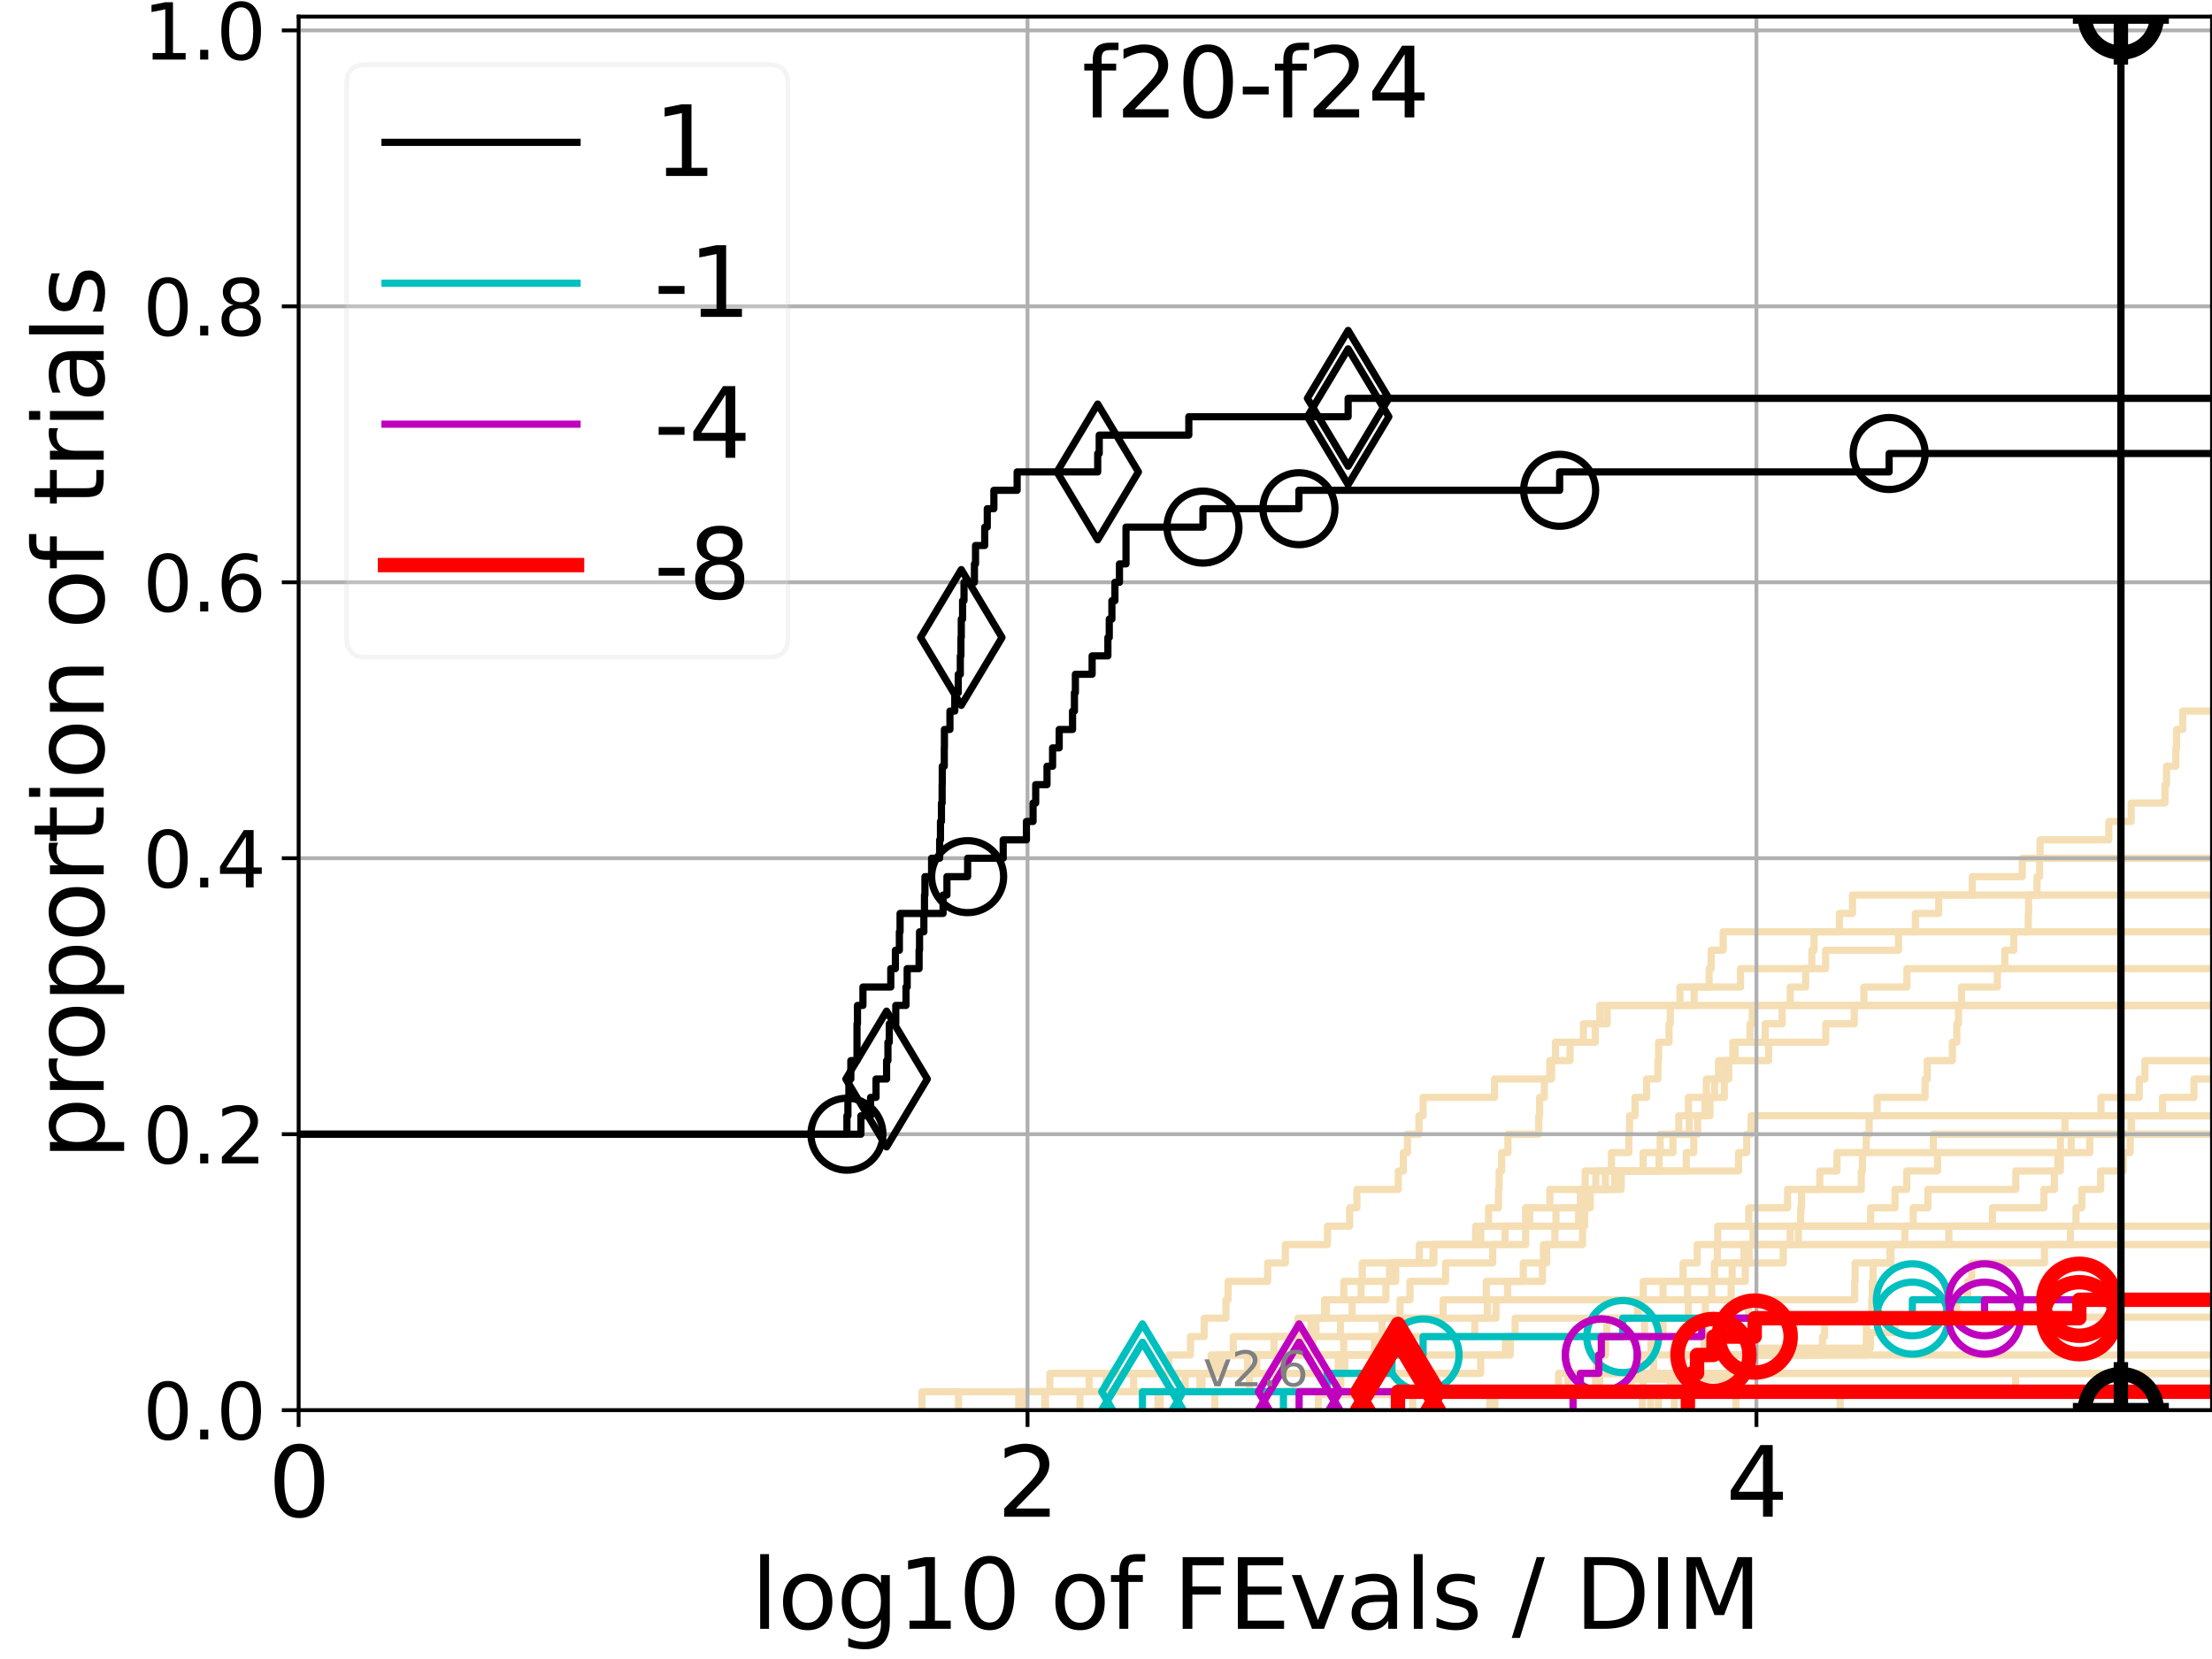 <?xml version="1.0" encoding="utf-8" standalone="no"?>
<!DOCTYPE svg PUBLIC "-//W3C//DTD SVG 1.1//EN"
  "http://www.w3.org/Graphics/SVG/1.1/DTD/svg11.dtd">
<svg xmlns:xlink="http://www.w3.org/1999/xlink" width="460.8pt" height="345.6pt" viewBox="0 0 460.8 345.6" xmlns="http://www.w3.org/2000/svg" version="1.1">
 <defs>
  <style type="text/css">*{stroke-linejoin: round; stroke-linecap: butt}</style>
 </defs>
 <g id="figure_1">
  <g id="patch_1">
   <path d="M 0 345.6 
L 460.8 345.6 
L 460.8 0 
L 0 0 
z
" style="fill: #ffffff"/>
  </g>
  <g id="axes_1">
   <g id="patch_2">
    <path d="M 62.208 293.76 
L 460.8 293.76 
L 460.8 3.456 
L 62.208 3.456 
z
" style="fill: #ffffff"/>
   </g>
   <g id="line2d_1"/>
   <g id="line2d_2"/>
   <g id="line2d_3">
    <path d="M 213.184 293.76 
L 213.184 289.928 
L 246.894 289.928 
L 246.894 286.095 
L 261.792 286.095 
L 261.792 282.263 
L 286.348 282.263 
L 286.348 278.43 
L 291.335 278.43 
L 291.335 274.598 
L 291.665 274.598 
L 291.665 270.766 
L 293.731 270.766 
L 293.731 266.933 
L 301.14 266.933 
L 301.14 263.101 
L 310.959 263.101 
L 310.959 259.268 
L 317.819 259.268 
L 317.819 255.436 
L 318.666 255.436 
L 318.666 251.604 
L 322.853 251.604 
L 322.853 247.771 
L 334.439 247.771 
L 334.439 243.939 
L 362.177 243.939 
L 362.177 240.106 
L 363.864 240.106 
L 363.864 236.274 
L 364.782 236.274 
L 364.782 232.442 
L 364.782 232.442 
L 364.782 232.442 
L 460.8 232.442 
" clip-path="url(#p0421f9d5c4)" style="fill: none; stroke: #f5deb3; stroke-width: 1.5; stroke-linecap: square"/>
   </g>
   <g id="line2d_4">
    <path d="M 241.687 293.76 
L 241.687 289.928 
L 249.973 289.928 
L 249.973 286.095 
L 254.404 286.095 
L 254.404 282.263 
L 271.22 282.263 
L 271.22 278.43 
L 274.144 278.43 
L 274.144 274.598 
L 311.652 274.598 
L 311.652 270.766 
L 314.066 270.766 
L 314.066 266.933 
L 317.325 266.933 
L 317.325 263.101 
L 322.198 263.101 
L 322.198 259.268 
L 323.918 259.268 
L 323.918 255.436 
L 328.858 255.436 
L 328.858 251.604 
L 331.179 251.604 
L 331.179 247.771 
L 332.435 247.771 
L 332.435 243.939 
L 335.693 243.939 
L 335.693 240.106 
L 339.32 240.106 
L 339.32 236.274 
L 339.465 236.274 
L 339.465 232.442 
L 340.599 232.442 
L 340.599 228.609 
L 343.017 228.609 
L 343.017 224.777 
L 345.369 224.777 
L 345.369 220.944 
L 345.515 220.944 
L 345.515 217.112 
L 347.697 217.112 
L 347.697 213.28 
L 347.955 213.28 
L 347.955 209.447 
L 352.918 209.447 
L 352.918 205.615 
L 356.043 205.615 
L 356.043 201.782 
L 356.46 201.782 
L 356.46 197.95 
L 358.961 197.95 
L 358.961 194.118 
L 358.961 194.118 
L 358.961 194.118 
L 460.8 194.118 
" clip-path="url(#p0421f9d5c4)" style="fill: none; stroke: #f5deb3; stroke-width: 1.5; stroke-linecap: square"/>
   </g>
   <g id="line2d_5"/>
   <g id="line2d_6"/>
   <g id="line2d_7">
    <path d="M 217.789 293.76 
L 217.789 289.928 
L 279.303 289.928 
L 279.303 286.095 
L 280.156 286.095 
L 280.156 282.263 
L 313.626 282.263 
L 313.626 278.43 
L 315.624 278.43 
L 315.624 274.598 
L 341.12 274.598 
L 341.12 270.766 
L 346.445 270.766 
L 346.445 266.933 
L 350.608 266.933 
L 350.608 263.101 
L 353.563 263.101 
L 353.563 259.268 
L 372.919 259.268 
L 372.919 255.436 
L 389.692 255.436 
L 389.692 251.604 
L 394.765 251.604 
L 394.765 247.771 
L 397.219 247.771 
L 397.219 243.939 
L 403.634 243.939 
L 403.634 240.106 
L 435.34 240.106 
L 435.34 236.274 
L 443.92 236.274 
L 443.92 232.442 
L 461.8 232.442 
" clip-path="url(#p0421f9d5c4)" style="fill: none; stroke: #f5deb3; stroke-width: 1.5; stroke-linecap: square"/>
   </g>
   <g id="line2d_8"/>
   <g id="line2d_9">
    <path d="M 217.642 293.76 
L 217.642 289.928 
L 218.704 289.928 
L 218.704 286.095 
L 259.906 286.095 
L 259.906 282.263 
L 286.798 282.263 
L 286.798 278.43 
L 307.227 278.43 
L 307.227 274.598 
L 309.853 274.598 
L 309.853 270.766 
L 342.325 270.766 
L 342.325 266.933 
L 357.16 266.933 
L 357.16 263.101 
L 371.474 263.101 
L 371.474 259.268 
L 374.623 259.268 
L 374.623 255.436 
L 375.111 255.436 
L 375.111 251.604 
L 375.305 251.604 
L 375.305 247.771 
L 387.738 247.771 
L 387.738 243.939 
L 387.982 243.939 
L 387.982 240.106 
L 388.773 240.106 
L 388.773 236.274 
L 389.373 236.274 
L 389.373 232.442 
L 391.036 232.442 
L 391.036 228.609 
L 401.029 228.609 
L 401.029 224.777 
L 401.481 224.777 
L 401.481 220.944 
L 406.713 220.944 
L 406.713 217.112 
L 407.646 217.112 
L 407.646 213.28 
L 407.989 213.28 
L 407.989 209.447 
L 408.614 209.447 
L 408.614 205.615 
L 416.08 205.615 
L 416.08 201.782 
L 417.649 201.782 
L 417.649 197.95 
L 419.504 197.95 
L 419.504 194.118 
L 422.527 194.118 
L 422.527 190.285 
L 422.607 190.285 
L 422.607 186.453 
L 424.349 186.453 
L 424.349 182.621 
L 424.891 182.621 
L 424.891 178.788 
L 424.991 178.788 
L 424.991 174.956 
L 439.298 174.956 
L 439.298 171.123 
L 443.969 171.123 
L 443.969 167.291 
L 450.999 167.291 
L 450.999 163.459 
L 451.332 163.459 
L 451.332 159.626 
L 453.268 159.626 
L 453.268 155.794 
L 453.415 155.794 
L 453.415 151.961 
L 454.691 151.961 
L 454.691 148.129 
L 461.8 148.129 
" clip-path="url(#p0421f9d5c4)" style="fill: none; stroke: #f5deb3; stroke-width: 1.5; stroke-linecap: square"/>
   </g>
   <g id="line2d_10">
    <path d="M 383.338 293.76 
L 383.338 289.928 
L 419.888 289.928 
L 419.888 286.095 
L 419.888 286.095 
L 419.888 286.095 
L 460.8 286.095 
" clip-path="url(#p0421f9d5c4)" style="fill: none; stroke: #f5deb3; stroke-width: 1.5; stroke-linecap: square"/>
   </g>
   <g id="line2d_11">
    <path d="M 241.213 293.76 
L 241.213 289.928 
L 260.261 289.928 
L 260.261 286.095 
L 278.782 286.095 
L 278.782 282.263 
L 279.926 282.263 
L 279.926 278.43 
L 287.938 278.43 
L 287.938 274.598 
L 300.625 274.598 
L 300.625 270.766 
L 309.62 270.766 
L 309.62 266.933 
L 321.315 266.933 
L 321.315 263.101 
L 321.527 263.101 
L 321.527 259.268 
L 329.667 259.268 
L 329.667 255.436 
L 330.129 255.436 
L 330.129 251.604 
L 330.635 251.604 
L 330.635 247.771 
L 336.361 247.771 
L 336.361 243.939 
L 345.62 243.939 
L 345.62 240.106 
L 348.511 240.106 
L 348.511 236.274 
L 349.727 236.274 
L 349.727 232.442 
L 351.724 232.442 
L 351.724 228.609 
L 359.21 228.609 
L 359.21 224.777 
L 360.131 224.777 
L 360.131 220.944 
L 361.464 220.944 
L 361.464 217.112 
L 367.723 217.112 
L 367.723 213.28 
L 371.25 213.28 
L 371.25 209.447 
L 372.938 209.447 
L 372.938 205.615 
L 376.153 205.615 
L 376.153 201.782 
L 380.311 201.782 
L 380.311 197.95 
L 395.496 197.95 
L 395.496 194.118 
L 399.017 194.118 
L 399.017 190.285 
L 403.862 190.285 
L 403.862 186.453 
L 410.862 186.453 
L 410.862 182.621 
L 421.28 182.621 
L 421.28 178.788 
L 421.28 178.788 
L 421.28 178.788 
L 460.8 178.788 
" clip-path="url(#p0421f9d5c4)" style="fill: none; stroke: #f5deb3; stroke-width: 1.5; stroke-linecap: square"/>
   </g>
   <g id="line2d_12">
    <path d="M 253.078 293.76 
L 253.078 289.928 
L 326.622 289.928 
L 326.622 286.095 
L 326.622 286.095 
L 326.622 286.095 
L 460.8 286.095 
" clip-path="url(#p0421f9d5c4)" style="fill: none; stroke: #f5deb3; stroke-width: 1.5; stroke-linecap: square"/>
   </g>
   <g id="line2d_13"/>
   <g id="line2d_14">
    <path d="M 199.671 293.76 
L 199.671 289.928 
L 226.879 289.928 
L 226.879 286.095 
L 252.291 286.095 
L 252.291 282.263 
L 265.397 282.263 
L 265.397 278.43 
L 273.112 278.43 
L 273.112 274.598 
L 275.94 274.598 
L 275.94 270.766 
L 279.937 270.766 
L 279.937 266.933 
L 290.755 266.933 
L 290.755 263.101 
L 298.524 263.101 
L 298.524 259.268 
L 308.475 259.268 
L 308.475 255.436 
L 317.811 255.436 
L 317.811 251.604 
L 331.286 251.604 
L 331.286 247.771 
L 337.722 247.771 
L 337.722 243.939 
L 351.275 243.939 
L 351.275 240.106 
L 352.848 240.106 
L 352.848 236.274 
L 353.647 236.274 
L 353.647 232.442 
L 356.215 232.442 
L 356.215 228.609 
L 357.16 228.609 
L 357.16 224.777 
L 357.998 224.777 
L 357.998 220.944 
L 360.988 220.944 
L 360.988 217.112 
L 364.555 217.112 
L 364.555 213.28 
L 365.049 213.28 
L 365.049 209.447 
L 365.049 209.447 
L 365.049 209.447 
L 460.8 209.447 
" clip-path="url(#p0421f9d5c4)" style="fill: none; stroke: #f5deb3; stroke-width: 1.5; stroke-linecap: square"/>
   </g>
   <g id="line2d_15"/>
   <g id="line2d_16">
    <path d="M 294.302 293.76 
L 294.302 289.928 
L 324.682 289.928 
L 324.682 286.095 
L 332.604 286.095 
L 332.604 282.263 
L 334.474 282.263 
L 334.474 278.43 
L 342.595 278.43 
L 342.595 274.598 
L 364.263 274.598 
L 364.263 270.766 
L 386.364 270.766 
L 386.364 266.933 
L 386.453 266.933 
L 386.453 263.101 
L 393.697 263.101 
L 393.697 259.268 
L 405.978 259.268 
L 405.978 255.436 
L 415.061 255.436 
L 415.061 251.604 
L 425.784 251.604 
L 425.784 247.771 
L 427.965 247.771 
L 427.965 243.939 
L 428.687 243.939 
L 428.687 240.106 
L 429.235 240.106 
L 429.235 236.274 
L 430.164 236.274 
L 430.164 232.442 
L 437.676 232.442 
L 437.676 228.609 
L 445.651 228.609 
L 445.651 224.777 
L 446.827 224.777 
L 446.827 220.944 
L 461.8 220.944 
" clip-path="url(#p0421f9d5c4)" style="fill: none; stroke: #f5deb3; stroke-width: 1.5; stroke-linecap: square"/>
   </g>
   <g id="line2d_17"/>
   <g id="line2d_18">
    <path d="M 192.076 293.76 
L 192.076 289.928 
L 236.149 289.928 
L 236.149 286.095 
L 243.471 286.095 
L 243.471 282.263 
L 247.996 282.263 
L 247.996 278.43 
L 250.854 278.43 
L 250.854 274.598 
L 255.388 274.598 
L 255.388 270.766 
L 255.836 270.766 
L 255.836 266.933 
L 264.075 266.933 
L 264.075 263.101 
L 267.76 263.101 
L 267.76 259.268 
L 276.528 259.268 
L 276.528 255.436 
L 281.162 255.436 
L 281.162 251.604 
L 282.66 251.604 
L 282.66 247.771 
L 291.292 247.771 
L 291.292 243.939 
L 292.338 243.939 
L 292.338 240.106 
L 293.194 240.106 
L 293.194 236.274 
L 295.591 236.274 
L 295.591 232.442 
L 296.457 232.442 
L 296.457 228.609 
L 311.333 228.609 
L 311.333 224.777 
L 323.229 224.777 
L 323.229 220.944 
L 324.026 220.944 
L 324.026 217.112 
L 332.323 217.112 
L 332.323 213.28 
L 333.283 213.28 
L 333.283 209.447 
L 333.283 209.447 
L 333.283 209.447 
L 460.8 209.447 
" clip-path="url(#p0421f9d5c4)" style="fill: none; stroke: #f5deb3; stroke-width: 1.5; stroke-linecap: square"/>
   </g>
   <g id="line2d_19">
    <path d="M 343.852 293.76 
L 343.852 289.928 
L 347.972 289.928 
L 347.972 286.095 
L 350.769 286.095 
L 350.769 282.263 
L 354.956 282.263 
L 354.956 278.43 
L 355.027 278.43 
L 355.027 274.598 
L 355.266 274.598 
L 355.266 270.766 
L 356.598 270.766 
L 356.598 266.933 
L 357.175 266.933 
L 357.175 263.101 
L 357.766 263.101 
L 357.766 259.268 
L 357.84 259.268 
L 357.84 255.436 
L 364.308 255.436 
L 364.308 251.604 
L 372.382 251.604 
L 372.382 247.771 
L 379.105 247.771 
L 379.105 243.939 
L 382.681 243.939 
L 382.681 240.106 
L 402.746 240.106 
L 402.746 236.274 
L 461.8 236.274 
" clip-path="url(#p0421f9d5c4)" style="fill: none; stroke: #f5deb3; stroke-width: 1.5; stroke-linecap: square"/>
   </g>
   <g id="line2d_20">
    <path d="M 224.982 293.76 
L 224.982 289.928 
L 230.464 289.928 
L 230.464 286.095 
L 267.265 286.095 
L 267.265 282.263 
L 273.5 282.263 
L 273.5 278.43 
L 279.255 278.43 
L 279.255 274.598 
L 281.681 274.598 
L 281.681 270.766 
L 283.534 270.766 
L 283.534 266.933 
L 283.779 266.933 
L 283.779 263.101 
L 295.68 263.101 
L 295.68 259.268 
L 307.391 259.268 
L 307.391 255.436 
L 310.08 255.436 
L 310.08 251.604 
L 312.155 251.604 
L 312.155 247.771 
L 312.301 247.771 
L 312.301 243.939 
L 312.827 243.939 
L 312.827 240.106 
L 314.127 240.106 
L 314.127 236.274 
L 320.552 236.274 
L 320.552 232.442 
L 320.738 232.442 
L 320.738 228.609 
L 321.709 228.609 
L 321.709 224.777 
L 322.85 224.777 
L 322.85 220.944 
L 327.078 220.944 
L 327.078 217.112 
L 329.848 217.112 
L 329.848 213.28 
L 334.801 213.28 
L 334.801 209.447 
L 349.963 209.447 
L 349.963 205.615 
L 362.583 205.615 
L 362.583 201.782 
L 377.443 201.782 
L 377.443 197.95 
L 377.894 197.95 
L 377.894 194.118 
L 383.19 194.118 
L 383.19 190.285 
L 385.911 190.285 
L 385.911 186.453 
L 385.911 186.453 
L 385.911 186.453 
L 460.8 186.453 
" clip-path="url(#p0421f9d5c4)" style="fill: none; stroke: #f5deb3; stroke-width: 1.5; stroke-linecap: square"/>
   </g>
   <g id="line2d_21">
    <path d="M 361.61 293.76 
L 361.61 289.928 
L 361.61 289.928 
L 361.61 289.928 
L 460.8 289.928 
" clip-path="url(#p0421f9d5c4)" style="fill: none; stroke: #f5deb3; stroke-width: 1.5; stroke-linecap: square"/>
   </g>
   <g id="line2d_22">
    <path d="M 310.353 293.76 
L 310.353 289.928 
L 333.258 289.928 
L 333.258 286.095 
L 341.83 286.095 
L 341.83 282.263 
L 343.918 282.263 
L 343.918 278.43 
L 346.46 278.43 
L 346.46 274.598 
L 351.704 274.598 
L 351.704 270.766 
L 360.629 270.766 
L 360.629 266.933 
L 360.834 266.933 
L 360.834 263.101 
L 363.3 263.101 
L 363.3 259.268 
L 363.3 259.268 
L 363.3 259.268 
L 460.8 259.268 
" clip-path="url(#p0421f9d5c4)" style="fill: none; stroke: #f5deb3; stroke-width: 1.5; stroke-linecap: square"/>
   </g>
   <g id="line2d_23">
    <path d="M 291.222 293.76 
L 291.222 289.928 
L 291.222 289.928 
L 291.222 289.928 
L 460.8 289.928 
" clip-path="url(#p0421f9d5c4)" style="fill: none; stroke: #f5deb3; stroke-width: 1.5; stroke-linecap: square"/>
   </g>
   <g id="line2d_24">
    <path d="M 345.48 293.76 
L 345.48 289.928 
L 351.381 289.928 
L 351.381 286.095 
L 353.897 286.095 
L 353.897 282.263 
L 388.777 282.263 
L 388.777 278.43 
L 388.81 278.43 
L 388.81 274.598 
L 389.907 274.598 
L 389.907 270.766 
L 390.03 270.766 
L 390.03 266.933 
L 390.21 266.933 
L 390.21 263.101 
L 393.932 263.101 
L 393.932 259.268 
L 396.813 259.268 
L 396.813 255.436 
L 398.567 255.436 
L 398.567 251.604 
L 401.619 251.604 
L 401.619 247.771 
L 419.936 247.771 
L 419.936 243.939 
L 429.22 243.939 
L 429.22 240.106 
L 431.468 240.106 
L 431.468 236.274 
L 461.8 236.274 
" clip-path="url(#p0421f9d5c4)" style="fill: none; stroke: #f5deb3; stroke-width: 1.5; stroke-linecap: square"/>
   </g>
   <g id="line2d_25">
    <path d="M 348.797 293.76 
L 348.797 289.928 
L 349.183 289.928 
L 349.183 286.095 
L 350.169 286.095 
L 350.169 282.263 
L 350.169 282.263 
L 350.169 282.263 
L 460.8 282.263 
" clip-path="url(#p0421f9d5c4)" style="fill: none; stroke: #f5deb3; stroke-width: 1.5; stroke-linecap: square"/>
   </g>
   <g id="line2d_26">
    <path d="M 274.635 293.76 
L 274.635 290.53 
L 339.808 290.53 
L 339.808 287.301 
L 363.228 287.301 
L 363.228 284.071 
L 365.217 284.071 
L 365.217 280.842 
L 389.635 280.842 
L 389.635 277.612 
L 394.761 277.612 
L 394.761 274.383 
L 394.761 274.383 
L 394.761 274.383 
L 460.8 274.383 
" clip-path="url(#p0421f9d5c4)" style="fill: none; stroke: #f5deb3; stroke-width: 1.5; stroke-linecap: square"/>
   </g>
   <g id="line2d_27">
    <path d="M 212.222 293.76 
L 212.222 289.928 
L 250.397 289.928 
L 250.397 286.095 
L 253.254 286.095 
L 253.254 282.263 
L 256.919 282.263 
L 256.919 278.43 
L 270.397 278.43 
L 270.397 274.598 
L 276.297 274.598 
L 276.297 270.766 
L 288.709 270.766 
L 288.709 266.933 
L 289.465 266.933 
L 289.465 263.101 
L 298.716 263.101 
L 298.716 259.268 
L 313.53 259.268 
L 313.53 255.436 
L 324.138 255.436 
L 324.138 251.604 
L 329.221 251.604 
L 329.221 247.771 
L 330.223 247.771 
L 330.223 243.939 
L 342.287 243.939 
L 342.287 240.106 
L 345.834 240.106 
L 345.834 236.274 
L 351.891 236.274 
L 351.891 232.442 
L 355.196 232.442 
L 355.196 228.609 
L 355.464 228.609 
L 355.464 224.777 
L 359.461 224.777 
L 359.461 220.944 
L 368.439 220.944 
L 368.439 217.112 
L 380.336 217.112 
L 380.336 213.28 
L 386.28 213.28 
L 386.28 209.447 
L 388.278 209.447 
L 388.278 205.615 
L 397.24 205.615 
L 397.24 201.782 
L 397.24 201.782 
L 397.24 201.782 
L 460.8 201.782 
" clip-path="url(#p0421f9d5c4)" style="fill: none; stroke: #f5deb3; stroke-width: 1.5; stroke-linecap: square"/>
   </g>
   <g id="line2d_28">
    <path d="M 342.147 293.76 
L 342.147 289.928 
L 342.313 289.928 
L 342.313 286.095 
L 344.469 286.095 
L 344.469 282.263 
L 379.656 282.263 
L 379.656 278.43 
L 380.104 278.43 
L 380.104 274.598 
L 407.588 274.598 
L 407.588 270.766 
L 409.907 270.766 
L 409.907 266.933 
L 410.738 266.933 
L 410.738 263.101 
L 425.905 263.101 
L 425.905 259.268 
L 431.313 259.268 
L 431.313 255.436 
L 432.471 255.436 
L 432.471 251.604 
L 433.673 251.604 
L 433.673 247.771 
L 437.593 247.771 
L 437.593 243.939 
L 442.282 243.939 
L 442.282 240.106 
L 443.763 240.106 
L 443.763 236.274 
L 444.035 236.274 
L 444.035 232.442 
L 450.496 232.442 
L 450.496 228.609 
L 457.041 228.609 
L 457.041 224.777 
L 461.8 224.777 
" clip-path="url(#p0421f9d5c4)" style="fill: none; stroke: #f5deb3; stroke-width: 1.5; stroke-linecap: square"/>
   </g>
   <g id="line2d_29">
    <path d="M 311.406 293.76 
L 311.406 289.928 
L 332.374 289.928 
L 332.374 286.095 
L 332.374 286.095 
L 332.374 286.095 
L 460.8 286.095 
" clip-path="url(#p0421f9d5c4)" style="fill: none; stroke: #f5deb3; stroke-width: 1.5; stroke-linecap: square"/>
   </g>
   <g id="line2d_30">
    <path d="M 263.609 293.76 
L 263.609 289.928 
L 285.995 289.928 
L 285.995 286.095 
L 308.451 286.095 
L 308.451 282.263 
L 314.635 282.263 
L 314.635 278.43 
L 334.736 278.43 
L 334.736 274.598 
L 341.379 274.598 
L 341.379 270.766 
L 351.543 270.766 
L 351.543 266.933 
L 363.572 266.933 
L 363.572 263.101 
L 364.401 263.101 
L 364.401 259.268 
L 365.197 259.268 
L 365.197 255.436 
L 365.197 255.436 
L 365.197 255.436 
L 460.8 255.436 
" clip-path="url(#p0421f9d5c4)" style="fill: none; stroke: #f5deb3; stroke-width: 1.5; stroke-linecap: square"/>
   </g>
   <g id="matplotlib.axis_1">
    <g id="xtick_1">
     <g id="line2d_31">
      <path d="M 62.208 293.76 
L 62.208 3.456 
" clip-path="url(#p0421f9d5c4)" style="fill: none; stroke: #b0b0b0; stroke-width: 0.8; stroke-linecap: square"/>
     </g>
     <g id="line2d_32">
      <defs>
       <path id="m2fe4ff015a" d="M 0 0 
L 0 3.5 
" style="stroke: #000000; stroke-width: 0.8"/>
      </defs>
      <g>
       <use xlink:href="#m2fe4ff015a" x="62.208" y="293.76" style="stroke: #000000; stroke-width: 0.8"/>
      </g>
     </g>
     <g id="text_1">
      <!-- 0 -->
      <g transform="translate(55.846 315.957)scale(0.2 -0.2)">
       <defs>
        <path id="DejaVuSans-30" d="M 2034 4250 
Q 1547 4250 1301 3770 
Q 1056 3291 1056 2328 
Q 1056 1369 1301 889 
Q 1547 409 2034 409 
Q 2525 409 2770 889 
Q 3016 1369 3016 2328 
Q 3016 3291 2770 3770 
Q 2525 4250 2034 4250 
z
M 2034 4750 
Q 2819 4750 3233 4129 
Q 3647 3509 3647 2328 
Q 3647 1150 3233 529 
Q 2819 -91 2034 -91 
Q 1250 -91 836 529 
Q 422 1150 422 2328 
Q 422 3509 836 4129 
Q 1250 4750 2034 4750 
z
" transform="scale(0.016)"/>
       </defs>
       <use xlink:href="#DejaVuSans-30"/>
      </g>
     </g>
    </g>
    <g id="xtick_2">
     <g id="line2d_33">
      <path d="M 214.053 293.76 
L 214.053 3.456 
" clip-path="url(#p0421f9d5c4)" style="fill: none; stroke: #b0b0b0; stroke-width: 0.8; stroke-linecap: square"/>
     </g>
     <g id="line2d_34">
      <g>
       <use xlink:href="#m2fe4ff015a" x="214.053" y="293.76" style="stroke: #000000; stroke-width: 0.8"/>
      </g>
     </g>
     <g id="text_2">
      <!-- 2 -->
      <g transform="translate(207.69 315.957)scale(0.2 -0.2)">
       <defs>
        <path id="DejaVuSans-32" d="M 1228 531 
L 3431 531 
L 3431 0 
L 469 0 
L 469 531 
Q 828 903 1448 1529 
Q 2069 2156 2228 2338 
Q 2531 2678 2651 2914 
Q 2772 3150 2772 3378 
Q 2772 3750 2511 3984 
Q 2250 4219 1831 4219 
Q 1534 4219 1204 4116 
Q 875 4013 500 3803 
L 500 4441 
Q 881 4594 1212 4672 
Q 1544 4750 1819 4750 
Q 2544 4750 2975 4387 
Q 3406 4025 3406 3419 
Q 3406 3131 3298 2873 
Q 3191 2616 2906 2266 
Q 2828 2175 2409 1742 
Q 1991 1309 1228 531 
z
" transform="scale(0.016)"/>
       </defs>
       <use xlink:href="#DejaVuSans-32"/>
      </g>
     </g>
    </g>
    <g id="xtick_3">
     <g id="line2d_35">
      <path d="M 365.897 293.76 
L 365.897 3.456 
" clip-path="url(#p0421f9d5c4)" style="fill: none; stroke: #b0b0b0; stroke-width: 0.8; stroke-linecap: square"/>
     </g>
     <g id="line2d_36">
      <g>
       <use xlink:href="#m2fe4ff015a" x="365.897" y="293.76" style="stroke: #000000; stroke-width: 0.8"/>
      </g>
     </g>
     <g id="text_3">
      <!-- 4 -->
      <g transform="translate(359.535 315.957)scale(0.2 -0.2)">
       <defs>
        <path id="DejaVuSans-34" d="M 2419 4116 
L 825 1625 
L 2419 1625 
L 2419 4116 
z
M 2253 4666 
L 3047 4666 
L 3047 1625 
L 3713 1625 
L 3713 1100 
L 3047 1100 
L 3047 0 
L 2419 0 
L 2419 1100 
L 313 1100 
L 313 1709 
L 2253 4666 
z
" transform="scale(0.016)"/>
       </defs>
       <use xlink:href="#DejaVuSans-34"/>
      </g>
     </g>
    </g>
    <g id="text_4">
     <!-- log10 of FEvals / DIM -->
     <g transform="translate(156.431 339.313)scale(0.2 -0.2)">
      <defs>
       <path id="DejaVuSans-6c" d="M 603 4863 
L 1178 4863 
L 1178 0 
L 603 0 
L 603 4863 
z
" transform="scale(0.016)"/>
       <path id="DejaVuSans-6f" d="M 1959 3097 
Q 1497 3097 1228 2736 
Q 959 2375 959 1747 
Q 959 1119 1226 758 
Q 1494 397 1959 397 
Q 2419 397 2687 759 
Q 2956 1122 2956 1747 
Q 2956 2369 2687 2733 
Q 2419 3097 1959 3097 
z
M 1959 3584 
Q 2709 3584 3137 3096 
Q 3566 2609 3566 1747 
Q 3566 888 3137 398 
Q 2709 -91 1959 -91 
Q 1206 -91 779 398 
Q 353 888 353 1747 
Q 353 2609 779 3096 
Q 1206 3584 1959 3584 
z
" transform="scale(0.016)"/>
       <path id="DejaVuSans-67" d="M 2906 1791 
Q 2906 2416 2648 2759 
Q 2391 3103 1925 3103 
Q 1463 3103 1205 2759 
Q 947 2416 947 1791 
Q 947 1169 1205 825 
Q 1463 481 1925 481 
Q 2391 481 2648 825 
Q 2906 1169 2906 1791 
z
M 3481 434 
Q 3481 -459 3084 -895 
Q 2688 -1331 1869 -1331 
Q 1566 -1331 1297 -1286 
Q 1028 -1241 775 -1147 
L 775 -588 
Q 1028 -725 1275 -790 
Q 1522 -856 1778 -856 
Q 2344 -856 2625 -561 
Q 2906 -266 2906 331 
L 2906 616 
Q 2728 306 2450 153 
Q 2172 0 1784 0 
Q 1141 0 747 490 
Q 353 981 353 1791 
Q 353 2603 747 3093 
Q 1141 3584 1784 3584 
Q 2172 3584 2450 3431 
Q 2728 3278 2906 2969 
L 2906 3500 
L 3481 3500 
L 3481 434 
z
" transform="scale(0.016)"/>
       <path id="DejaVuSans-31" d="M 794 531 
L 1825 531 
L 1825 4091 
L 703 3866 
L 703 4441 
L 1819 4666 
L 2450 4666 
L 2450 531 
L 3481 531 
L 3481 0 
L 794 0 
L 794 531 
z
" transform="scale(0.016)"/>
       <path id="DejaVuSans-20" transform="scale(0.016)"/>
       <path id="DejaVuSans-66" d="M 2375 4863 
L 2375 4384 
L 1825 4384 
Q 1516 4384 1395 4259 
Q 1275 4134 1275 3809 
L 1275 3500 
L 2222 3500 
L 2222 3053 
L 1275 3053 
L 1275 0 
L 697 0 
L 697 3053 
L 147 3053 
L 147 3500 
L 697 3500 
L 697 3744 
Q 697 4328 969 4595 
Q 1241 4863 1831 4863 
L 2375 4863 
z
" transform="scale(0.016)"/>
       <path id="DejaVuSans-46" d="M 628 4666 
L 3309 4666 
L 3309 4134 
L 1259 4134 
L 1259 2759 
L 3109 2759 
L 3109 2228 
L 1259 2228 
L 1259 0 
L 628 0 
L 628 4666 
z
" transform="scale(0.016)"/>
       <path id="DejaVuSans-45" d="M 628 4666 
L 3578 4666 
L 3578 4134 
L 1259 4134 
L 1259 2753 
L 3481 2753 
L 3481 2222 
L 1259 2222 
L 1259 531 
L 3634 531 
L 3634 0 
L 628 0 
L 628 4666 
z
" transform="scale(0.016)"/>
       <path id="DejaVuSans-76" d="M 191 3500 
L 800 3500 
L 1894 563 
L 2988 3500 
L 3597 3500 
L 2284 0 
L 1503 0 
L 191 3500 
z
" transform="scale(0.016)"/>
       <path id="DejaVuSans-61" d="M 2194 1759 
Q 1497 1759 1228 1600 
Q 959 1441 959 1056 
Q 959 750 1161 570 
Q 1363 391 1709 391 
Q 2188 391 2477 730 
Q 2766 1069 2766 1631 
L 2766 1759 
L 2194 1759 
z
M 3341 1997 
L 3341 0 
L 2766 0 
L 2766 531 
Q 2569 213 2275 61 
Q 1981 -91 1556 -91 
Q 1019 -91 701 211 
Q 384 513 384 1019 
Q 384 1609 779 1909 
Q 1175 2209 1959 2209 
L 2766 2209 
L 2766 2266 
Q 2766 2663 2505 2880 
Q 2244 3097 1772 3097 
Q 1472 3097 1187 3025 
Q 903 2953 641 2809 
L 641 3341 
Q 956 3463 1253 3523 
Q 1550 3584 1831 3584 
Q 2591 3584 2966 3190 
Q 3341 2797 3341 1997 
z
" transform="scale(0.016)"/>
       <path id="DejaVuSans-73" d="M 2834 3397 
L 2834 2853 
Q 2591 2978 2328 3040 
Q 2066 3103 1784 3103 
Q 1356 3103 1142 2972 
Q 928 2841 928 2578 
Q 928 2378 1081 2264 
Q 1234 2150 1697 2047 
L 1894 2003 
Q 2506 1872 2764 1633 
Q 3022 1394 3022 966 
Q 3022 478 2636 193 
Q 2250 -91 1575 -91 
Q 1294 -91 989 -36 
Q 684 19 347 128 
L 347 722 
Q 666 556 975 473 
Q 1284 391 1588 391 
Q 1994 391 2212 530 
Q 2431 669 2431 922 
Q 2431 1156 2273 1281 
Q 2116 1406 1581 1522 
L 1381 1569 
Q 847 1681 609 1914 
Q 372 2147 372 2553 
Q 372 3047 722 3315 
Q 1072 3584 1716 3584 
Q 2034 3584 2315 3537 
Q 2597 3491 2834 3397 
z
" transform="scale(0.016)"/>
       <path id="DejaVuSans-2f" d="M 1625 4666 
L 2156 4666 
L 531 -594 
L 0 -594 
L 1625 4666 
z
" transform="scale(0.016)"/>
       <path id="DejaVuSans-44" d="M 1259 4147 
L 1259 519 
L 2022 519 
Q 2988 519 3436 956 
Q 3884 1394 3884 2338 
Q 3884 3275 3436 3711 
Q 2988 4147 2022 4147 
L 1259 4147 
z
M 628 4666 
L 1925 4666 
Q 3281 4666 3915 4102 
Q 4550 3538 4550 2338 
Q 4550 1131 3912 565 
Q 3275 0 1925 0 
L 628 0 
L 628 4666 
z
" transform="scale(0.016)"/>
       <path id="DejaVuSans-49" d="M 628 4666 
L 1259 4666 
L 1259 0 
L 628 0 
L 628 4666 
z
" transform="scale(0.016)"/>
       <path id="DejaVuSans-4d" d="M 628 4666 
L 1569 4666 
L 2759 1491 
L 3956 4666 
L 4897 4666 
L 4897 0 
L 4281 0 
L 4281 4097 
L 3078 897 
L 2444 897 
L 1241 4097 
L 1241 0 
L 628 0 
L 628 4666 
z
" transform="scale(0.016)"/>
      </defs>
      <use xlink:href="#DejaVuSans-6c"/>
      <use xlink:href="#DejaVuSans-6f" x="27.783"/>
      <use xlink:href="#DejaVuSans-67" x="88.965"/>
      <use xlink:href="#DejaVuSans-31" x="152.441"/>
      <use xlink:href="#DejaVuSans-30" x="216.064"/>
      <use xlink:href="#DejaVuSans-20" x="279.688"/>
      <use xlink:href="#DejaVuSans-6f" x="311.475"/>
      <use xlink:href="#DejaVuSans-66" x="372.656"/>
      <use xlink:href="#DejaVuSans-20" x="407.861"/>
      <use xlink:href="#DejaVuSans-46" x="439.648"/>
      <use xlink:href="#DejaVuSans-45" x="497.168"/>
      <use xlink:href="#DejaVuSans-76" x="560.352"/>
      <use xlink:href="#DejaVuSans-61" x="619.531"/>
      <use xlink:href="#DejaVuSans-6c" x="680.811"/>
      <use xlink:href="#DejaVuSans-73" x="708.594"/>
      <use xlink:href="#DejaVuSans-20" x="760.693"/>
      <use xlink:href="#DejaVuSans-2f" x="792.48"/>
      <use xlink:href="#DejaVuSans-20" x="826.172"/>
      <use xlink:href="#DejaVuSans-44" x="857.959"/>
      <use xlink:href="#DejaVuSans-49" x="934.961"/>
      <use xlink:href="#DejaVuSans-4d" x="964.453"/>
     </g>
    </g>
   </g>
   <g id="matplotlib.axis_2">
    <g id="ytick_1">
     <g id="line2d_37">
      <path d="M 62.208 293.76 
L 460.8 293.76 
" clip-path="url(#p0421f9d5c4)" style="fill: none; stroke: #b0b0b0; stroke-width: 0.8; stroke-linecap: square"/>
     </g>
     <g id="line2d_38">
      <defs>
       <path id="md82117f381" d="M 0 0 
L -3.5 0 
" style="stroke: #000000; stroke-width: 0.8"/>
      </defs>
      <g>
       <use xlink:href="#md82117f381" x="62.208" y="293.76" style="stroke: #000000; stroke-width: 0.8"/>
      </g>
     </g>
     <g id="text_5">
      <!-- 0.0 -->
      <g transform="translate(29.763 299.839)scale(0.16 -0.16)">
       <defs>
        <path id="DejaVuSans-2e" d="M 684 794 
L 1344 794 
L 1344 0 
L 684 0 
L 684 794 
z
" transform="scale(0.016)"/>
       </defs>
       <use xlink:href="#DejaVuSans-30"/>
       <use xlink:href="#DejaVuSans-2e" x="63.623"/>
       <use xlink:href="#DejaVuSans-30" x="95.41"/>
      </g>
     </g>
    </g>
    <g id="ytick_2">
     <g id="line2d_39">
      <path d="M 62.208 236.274 
L 460.8 236.274 
" clip-path="url(#p0421f9d5c4)" style="fill: none; stroke: #b0b0b0; stroke-width: 0.8; stroke-linecap: square"/>
     </g>
     <g id="line2d_40">
      <g>
       <use xlink:href="#md82117f381" x="62.208" y="236.274" style="stroke: #000000; stroke-width: 0.8"/>
      </g>
     </g>
     <g id="text_6">
      <!-- 0.2 -->
      <g transform="translate(29.763 242.353)scale(0.16 -0.16)">
       <use xlink:href="#DejaVuSans-30"/>
       <use xlink:href="#DejaVuSans-2e" x="63.623"/>
       <use xlink:href="#DejaVuSans-32" x="95.41"/>
      </g>
     </g>
    </g>
    <g id="ytick_3">
     <g id="line2d_41">
      <path d="M 62.208 178.788 
L 460.8 178.788 
" clip-path="url(#p0421f9d5c4)" style="fill: none; stroke: #b0b0b0; stroke-width: 0.8; stroke-linecap: square"/>
     </g>
     <g id="line2d_42">
      <g>
       <use xlink:href="#md82117f381" x="62.208" y="178.788" style="stroke: #000000; stroke-width: 0.8"/>
      </g>
     </g>
     <g id="text_7">
      <!-- 0.4 -->
      <g transform="translate(29.763 184.867)scale(0.16 -0.16)">
       <use xlink:href="#DejaVuSans-30"/>
       <use xlink:href="#DejaVuSans-2e" x="63.623"/>
       <use xlink:href="#DejaVuSans-34" x="95.41"/>
      </g>
     </g>
    </g>
    <g id="ytick_4">
     <g id="line2d_43">
      <path d="M 62.208 121.302 
L 460.8 121.302 
" clip-path="url(#p0421f9d5c4)" style="fill: none; stroke: #b0b0b0; stroke-width: 0.8; stroke-linecap: square"/>
     </g>
     <g id="line2d_44">
      <g>
       <use xlink:href="#md82117f381" x="62.208" y="121.302" style="stroke: #000000; stroke-width: 0.8"/>
      </g>
     </g>
     <g id="text_8">
      <!-- 0.6 -->
      <g transform="translate(29.763 127.381)scale(0.16 -0.16)">
       <defs>
        <path id="DejaVuSans-36" d="M 2113 2584 
Q 1688 2584 1439 2293 
Q 1191 2003 1191 1497 
Q 1191 994 1439 701 
Q 1688 409 2113 409 
Q 2538 409 2786 701 
Q 3034 994 3034 1497 
Q 3034 2003 2786 2293 
Q 2538 2584 2113 2584 
z
M 3366 4563 
L 3366 3988 
Q 3128 4100 2886 4159 
Q 2644 4219 2406 4219 
Q 1781 4219 1451 3797 
Q 1122 3375 1075 2522 
Q 1259 2794 1537 2939 
Q 1816 3084 2150 3084 
Q 2853 3084 3261 2657 
Q 3669 2231 3669 1497 
Q 3669 778 3244 343 
Q 2819 -91 2113 -91 
Q 1303 -91 875 529 
Q 447 1150 447 2328 
Q 447 3434 972 4092 
Q 1497 4750 2381 4750 
Q 2619 4750 2861 4703 
Q 3103 4656 3366 4563 
z
" transform="scale(0.016)"/>
       </defs>
       <use xlink:href="#DejaVuSans-30"/>
       <use xlink:href="#DejaVuSans-2e" x="63.623"/>
       <use xlink:href="#DejaVuSans-36" x="95.41"/>
      </g>
     </g>
    </g>
    <g id="ytick_5">
     <g id="line2d_45">
      <path d="M 62.208 63.816 
L 460.8 63.816 
" clip-path="url(#p0421f9d5c4)" style="fill: none; stroke: #b0b0b0; stroke-width: 0.8; stroke-linecap: square"/>
     </g>
     <g id="line2d_46">
      <g>
       <use xlink:href="#md82117f381" x="62.208" y="63.816" style="stroke: #000000; stroke-width: 0.8"/>
      </g>
     </g>
     <g id="text_9">
      <!-- 0.8 -->
      <g transform="translate(29.763 69.895)scale(0.16 -0.16)">
       <defs>
        <path id="DejaVuSans-38" d="M 2034 2216 
Q 1584 2216 1326 1975 
Q 1069 1734 1069 1313 
Q 1069 891 1326 650 
Q 1584 409 2034 409 
Q 2484 409 2743 651 
Q 3003 894 3003 1313 
Q 3003 1734 2745 1975 
Q 2488 2216 2034 2216 
z
M 1403 2484 
Q 997 2584 770 2862 
Q 544 3141 544 3541 
Q 544 4100 942 4425 
Q 1341 4750 2034 4750 
Q 2731 4750 3128 4425 
Q 3525 4100 3525 3541 
Q 3525 3141 3298 2862 
Q 3072 2584 2669 2484 
Q 3125 2378 3379 2068 
Q 3634 1759 3634 1313 
Q 3634 634 3220 271 
Q 2806 -91 2034 -91 
Q 1263 -91 848 271 
Q 434 634 434 1313 
Q 434 1759 690 2068 
Q 947 2378 1403 2484 
z
M 1172 3481 
Q 1172 3119 1398 2916 
Q 1625 2713 2034 2713 
Q 2441 2713 2670 2916 
Q 2900 3119 2900 3481 
Q 2900 3844 2670 4047 
Q 2441 4250 2034 4250 
Q 1625 4250 1398 4047 
Q 1172 3844 1172 3481 
z
" transform="scale(0.016)"/>
       </defs>
       <use xlink:href="#DejaVuSans-30"/>
       <use xlink:href="#DejaVuSans-2e" x="63.623"/>
       <use xlink:href="#DejaVuSans-38" x="95.41"/>
      </g>
     </g>
    </g>
    <g id="ytick_6">
     <g id="line2d_47">
      <path d="M 62.208 6.33 
L 460.8 6.33 
" clip-path="url(#p0421f9d5c4)" style="fill: none; stroke: #b0b0b0; stroke-width: 0.8; stroke-linecap: square"/>
     </g>
     <g id="line2d_48">
      <g>
       <use xlink:href="#md82117f381" x="62.208" y="6.33" style="stroke: #000000; stroke-width: 0.8"/>
      </g>
     </g>
     <g id="text_10">
      <!-- 1.0 -->
      <g transform="translate(29.763 12.409)scale(0.16 -0.16)">
       <use xlink:href="#DejaVuSans-31"/>
       <use xlink:href="#DejaVuSans-2e" x="63.623"/>
       <use xlink:href="#DejaVuSans-30" x="95.41"/>
      </g>
     </g>
    </g>
    <g id="text_11">
     <!-- proportion of trials -->
     <g transform="translate(21.604 241.614)rotate(-90)scale(0.2 -0.2)">
      <defs>
       <path id="DejaVuSans-70" d="M 1159 525 
L 1159 -1331 
L 581 -1331 
L 581 3500 
L 1159 3500 
L 1159 2969 
Q 1341 3281 1617 3432 
Q 1894 3584 2278 3584 
Q 2916 3584 3314 3078 
Q 3713 2572 3713 1747 
Q 3713 922 3314 415 
Q 2916 -91 2278 -91 
Q 1894 -91 1617 61 
Q 1341 213 1159 525 
z
M 3116 1747 
Q 3116 2381 2855 2742 
Q 2594 3103 2138 3103 
Q 1681 3103 1420 2742 
Q 1159 2381 1159 1747 
Q 1159 1113 1420 752 
Q 1681 391 2138 391 
Q 2594 391 2855 752 
Q 3116 1113 3116 1747 
z
" transform="scale(0.016)"/>
       <path id="DejaVuSans-72" d="M 2631 2963 
Q 2534 3019 2420 3045 
Q 2306 3072 2169 3072 
Q 1681 3072 1420 2755 
Q 1159 2438 1159 1844 
L 1159 0 
L 581 0 
L 581 3500 
L 1159 3500 
L 1159 2956 
Q 1341 3275 1631 3429 
Q 1922 3584 2338 3584 
Q 2397 3584 2469 3576 
Q 2541 3569 2628 3553 
L 2631 2963 
z
" transform="scale(0.016)"/>
       <path id="DejaVuSans-74" d="M 1172 4494 
L 1172 3500 
L 2356 3500 
L 2356 3053 
L 1172 3053 
L 1172 1153 
Q 1172 725 1289 603 
Q 1406 481 1766 481 
L 2356 481 
L 2356 0 
L 1766 0 
Q 1100 0 847 248 
Q 594 497 594 1153 
L 594 3053 
L 172 3053 
L 172 3500 
L 594 3500 
L 594 4494 
L 1172 4494 
z
" transform="scale(0.016)"/>
       <path id="DejaVuSans-69" d="M 603 3500 
L 1178 3500 
L 1178 0 
L 603 0 
L 603 3500 
z
M 603 4863 
L 1178 4863 
L 1178 4134 
L 603 4134 
L 603 4863 
z
" transform="scale(0.016)"/>
       <path id="DejaVuSans-6e" d="M 3513 2113 
L 3513 0 
L 2938 0 
L 2938 2094 
Q 2938 2591 2744 2837 
Q 2550 3084 2163 3084 
Q 1697 3084 1428 2787 
Q 1159 2491 1159 1978 
L 1159 0 
L 581 0 
L 581 3500 
L 1159 3500 
L 1159 2956 
Q 1366 3272 1645 3428 
Q 1925 3584 2291 3584 
Q 2894 3584 3203 3211 
Q 3513 2838 3513 2113 
z
" transform="scale(0.016)"/>
      </defs>
      <use xlink:href="#DejaVuSans-70"/>
      <use xlink:href="#DejaVuSans-72" x="63.477"/>
      <use xlink:href="#DejaVuSans-6f" x="102.34"/>
      <use xlink:href="#DejaVuSans-70" x="163.521"/>
      <use xlink:href="#DejaVuSans-6f" x="226.998"/>
      <use xlink:href="#DejaVuSans-72" x="288.18"/>
      <use xlink:href="#DejaVuSans-74" x="329.293"/>
      <use xlink:href="#DejaVuSans-69" x="368.502"/>
      <use xlink:href="#DejaVuSans-6f" x="396.285"/>
      <use xlink:href="#DejaVuSans-6e" x="457.467"/>
      <use xlink:href="#DejaVuSans-20" x="520.846"/>
      <use xlink:href="#DejaVuSans-6f" x="552.633"/>
      <use xlink:href="#DejaVuSans-66" x="613.814"/>
      <use xlink:href="#DejaVuSans-20" x="649.02"/>
      <use xlink:href="#DejaVuSans-74" x="680.807"/>
      <use xlink:href="#DejaVuSans-72" x="720.016"/>
      <use xlink:href="#DejaVuSans-69" x="761.129"/>
      <use xlink:href="#DejaVuSans-61" x="788.912"/>
      <use xlink:href="#DejaVuSans-6c" x="850.191"/>
      <use xlink:href="#DejaVuSans-73" x="877.975"/>
     </g>
    </g>
   </g>
   <g id="line2d_49">
    <path d="M -1 289.928 
L -0.345 289.928 
L -0.345 286.095 
L -0.345 286.095 
L -0.345 282.263 
L 9.141 282.263 
L 9.141 278.43 
L 16.498 278.43 
L 16.498 274.598 
L 22.51 274.598 
L 22.51 270.766 
L 27.593 270.766 
L 27.593 266.933 
L 27.593 266.933 
L 27.593 263.101 
L 27.593 263.101 
L 27.593 259.268 
L 31.995 259.268 
L 31.995 255.436 
L 31.995 255.436 
L 31.995 251.604 
L 35.879 251.604 
L 35.879 247.771 
L 39.353 247.771 
L 39.353 243.939 
L 50.447 243.939 
L 50.447 240.106 
L 54.85 240.106 
L 54.85 236.274 
L 179.343 236.274 
L 179.343 232.442 
L 181.358 232.442 
L 181.358 228.609 
L 182.494 228.609 
L 182.494 224.777 
L 184.694 224.777 
L 184.694 220.944 
L 184.974 220.944 
L 184.974 217.112 
L 185.252 217.112 
L 185.252 213.28 
L 186.606 213.28 
L 186.606 209.447 
L 188.734 209.447 
L 188.734 205.615 
L 188.982 205.615 
L 188.982 201.782 
L 191.46 201.782 
L 191.46 197.95 
L 191.558 197.95 
L 191.558 194.118 
L 192.459 194.118 
L 192.459 190.285 
L 192.586 190.285 
L 192.586 186.453 
L 192.681 186.453 
L 192.681 182.621 
L 194.069 182.621 
L 194.069 178.788 
L 195.749 178.788 
L 195.749 174.956 
L 195.92 174.956 
L 195.92 171.123 
L 196.12 171.123 
L 196.12 167.291 
L 196.262 167.291 
L 196.262 163.459 
L 196.29 163.459 
L 196.29 159.626 
L 196.711 159.626 
L 196.711 155.794 
L 196.739 155.794 
L 196.739 151.961 
L 197.889 151.961 
L 197.889 148.129 
L 198.896 148.129 
L 198.896 144.297 
L 199.619 144.297 
L 199.619 140.464 
L 200.051 140.464 
L 200.051 136.632 
L 200.177 136.632 
L 200.177 132.799 
L 200.252 132.799 
L 200.252 128.967 
L 200.526 128.967 
L 200.526 125.135 
L 200.823 125.135 
L 200.823 121.302 
L 202.991 121.302 
L 202.991 117.47 
L 203.221 117.47 
L 203.221 113.637 
L 205.134 113.637 
L 205.134 109.805 
L 205.669 109.805 
L 205.669 105.973 
L 207.043 105.973 
L 207.043 102.14 
L 211.889 102.14 
L 211.889 98.308 
L 228.673 98.308 
L 228.673 94.475 
L 228.989 94.475 
L 228.989 90.643 
L 247.653 90.643 
L 247.653 86.811 
L 280.841 86.811 
L 280.841 82.978 
L 280.841 82.978 
L 280.841 82.978 
L 460.8 82.978 
" clip-path="url(#p0421f9d5c4)" style="fill: none; stroke: #000000; stroke-width: 1.5; stroke-linecap: square"/>
   </g>
   <g id="line2d_50">
    <defs>
     <path id="md6c0324210" d="M 0 14.142 
L 8.485 0 
L 0 -14.142 
L -8.485 0 
z
" style="stroke: #000000; stroke-width: 1.5; stroke-linejoin: miter"/>
    </defs>
    <g clip-path="url(#p0421f9d5c4)">
     <use xlink:href="#md6c0324210" x="184.694" y="224.777" style="fill-opacity: 0; stroke: #000000; stroke-width: 1.5; stroke-linejoin: miter"/>
     <use xlink:href="#md6c0324210" x="200.252" y="132.799" style="fill-opacity: 0; stroke: #000000; stroke-width: 1.5; stroke-linejoin: miter"/>
     <use xlink:href="#md6c0324210" x="228.673" y="98.308" style="fill-opacity: 0; stroke: #000000; stroke-width: 1.5; stroke-linejoin: miter"/>
     <use xlink:href="#md6c0324210" x="280.841" y="86.811" style="fill-opacity: 0; stroke: #000000; stroke-width: 1.5; stroke-linejoin: miter"/>
     <use xlink:href="#md6c0324210" x="280.841" y="82.978" style="fill-opacity: 0; stroke: #000000; stroke-width: 1.5; stroke-linejoin: miter"/>
    </g>
   </g>
   <g id="line2d_51">
    <path clip-path="url(#p0421f9d5c4)" style="fill: none; stroke: #000000; stroke-width: 1.5; stroke-linecap: square"/>
    <g clip-path="url(#p0421f9d5c4)">
     <use xlink:href="#md6c0324210" x="-1" y="581.19" style="fill-opacity: 0; stroke: #000000; stroke-width: 1.5; stroke-linejoin: miter"/>
     <use xlink:href="#md6c0324210" x="460.8" y="581.19" style="fill-opacity: 0; stroke: #000000; stroke-width: 1.5; stroke-linejoin: miter"/>
    </g>
   </g>
   <g id="line2d_52">
    <path d="M -1 278.43 
L -0.345 278.43 
L -0.345 274.598 
L -0.345 274.598 
L -0.345 270.766 
L 9.141 270.766 
L 9.141 266.933 
L 9.141 266.933 
L 9.141 263.101 
L 16.498 263.101 
L 16.498 259.268 
L 16.498 259.268 
L 16.498 255.436 
L 16.498 255.436 
L 16.498 251.604 
L 16.498 251.604 
L 16.498 247.771 
L 22.51 247.771 
L 22.51 243.939 
L 52.722 243.939 
L 52.722 240.106 
L 52.722 240.106 
L 52.722 236.274 
L 176.431 236.274 
L 176.431 232.442 
L 176.637 232.442 
L 176.637 228.609 
L 176.841 228.609 
L 176.841 224.777 
L 177.246 224.777 
L 177.246 220.944 
L 178.53 220.944 
L 178.53 217.112 
L 178.53 217.112 
L 178.53 213.28 
L 178.627 213.28 
L 178.627 209.447 
L 179.765 209.447 
L 179.765 205.615 
L 185.566 205.615 
L 185.566 201.782 
L 186.53 201.782 
L 186.53 197.95 
L 187.355 197.95 
L 187.355 194.118 
L 187.503 194.118 
L 187.503 190.285 
L 196.459 190.285 
L 196.459 186.453 
L 197.264 186.453 
L 197.264 182.621 
L 201.578 182.621 
L 201.578 178.788 
L 208.984 178.788 
L 208.984 174.956 
L 213.821 174.956 
L 213.821 171.123 
L 215.203 171.123 
L 215.203 167.291 
L 215.755 167.291 
L 215.755 163.459 
L 218.112 163.459 
L 218.112 159.626 
L 219.272 159.626 
L 219.272 155.794 
L 220.65 155.794 
L 220.65 151.961 
L 223.431 151.961 
L 223.431 148.129 
L 223.825 148.129 
L 223.825 144.297 
L 224.021 144.297 
L 224.021 140.464 
L 227.51 140.464 
L 227.51 136.632 
L 230.793 136.632 
L 230.793 132.799 
L 231.08 132.799 
L 231.08 128.967 
L 231.626 128.967 
L 231.626 125.135 
L 232.259 125.135 
L 232.259 121.302 
L 233.204 121.302 
L 233.204 117.47 
L 234.568 117.47 
L 234.568 113.637 
L 234.568 113.637 
L 234.568 109.805 
L 250.599 109.805 
L 250.599 105.973 
L 270.594 105.973 
L 270.594 102.14 
L 324.902 102.14 
L 324.902 98.308 
L 393.54 98.308 
L 393.54 94.475 
L 393.54 94.475 
L 393.54 94.475 
L 460.8 94.475 
" clip-path="url(#p0421f9d5c4)" style="fill: none; stroke: #000000; stroke-width: 1.5; stroke-linecap: square"/>
   </g>
   <g id="line2d_53">
    <defs>
     <path id="m4ef860eeb7" d="M 0 7.5 
C 1.989 7.5 3.897 6.71 5.303 5.303 
C 6.71 3.897 7.5 1.989 7.5 0 
C 7.5 -1.989 6.71 -3.897 5.303 -5.303 
C 3.897 -6.71 1.989 -7.5 0 -7.5 
C -1.989 -7.5 -3.897 -6.71 -5.303 -5.303 
C -6.71 -3.897 -7.5 -1.989 -7.5 0 
C -7.5 1.989 -6.71 3.897 -5.303 5.303 
C -3.897 6.71 -1.989 7.5 0 7.5 
z
" style="stroke: #000000; stroke-width: 1.5"/>
    </defs>
    <g clip-path="url(#p0421f9d5c4)">
     <use xlink:href="#m4ef860eeb7" x="176.431" y="236.274" style="fill-opacity: 0; stroke: #000000; stroke-width: 1.5"/>
     <use xlink:href="#m4ef860eeb7" x="201.578" y="182.621" style="fill-opacity: 0; stroke: #000000; stroke-width: 1.5"/>
     <use xlink:href="#m4ef860eeb7" x="250.599" y="109.805" style="fill-opacity: 0; stroke: #000000; stroke-width: 1.5"/>
     <use xlink:href="#m4ef860eeb7" x="270.594" y="105.973" style="fill-opacity: 0; stroke: #000000; stroke-width: 1.5"/>
     <use xlink:href="#m4ef860eeb7" x="324.902" y="102.14" style="fill-opacity: 0; stroke: #000000; stroke-width: 1.5"/>
     <use xlink:href="#m4ef860eeb7" x="393.54" y="94.475" style="fill-opacity: 0; stroke: #000000; stroke-width: 1.5"/>
    </g>
   </g>
   <g id="line2d_54">
    <path clip-path="url(#p0421f9d5c4)" style="fill: none; stroke: #000000; stroke-width: 1.5; stroke-linecap: square"/>
   </g>
   <g id="line2d_55">
    <path d="M 237.994 293.76 
L 237.994 289.928 
L 237.994 289.928 
L 237.994 289.928 
L 460.8 289.928 
" clip-path="url(#p0421f9d5c4)" style="fill: none; stroke: #00bfbf; stroke-width: 1.5; stroke-linecap: square"/>
   </g>
   <g id="line2d_56">
    <defs>
     <path id="ma5bacc58ba" d="M 0 14.142 
L 8.485 0 
L 0 -14.142 
L -8.485 0 
z
" style="stroke: #00bfbf; stroke-width: 1.5; stroke-linejoin: miter"/>
    </defs>
    <g clip-path="url(#p0421f9d5c4)">
     <use xlink:href="#ma5bacc58ba" x="237.994" y="293.76" style="fill-opacity: 0; stroke: #00bfbf; stroke-width: 1.5; stroke-linejoin: miter"/>
     <use xlink:href="#ma5bacc58ba" x="237.994" y="293.76" style="fill-opacity: 0; stroke: #00bfbf; stroke-width: 1.5; stroke-linejoin: miter"/>
     <use xlink:href="#ma5bacc58ba" x="237.994" y="289.928" style="fill-opacity: 0; stroke: #00bfbf; stroke-width: 1.5; stroke-linejoin: miter"/>
    </g>
   </g>
   <g id="line2d_57">
    <path clip-path="url(#p0421f9d5c4)" style="fill: none; stroke: #00bfbf; stroke-width: 1.5; stroke-linecap: square"/>
    <g clip-path="url(#p0421f9d5c4)">
     <use xlink:href="#ma5bacc58ba" x="-1" y="581.19" style="fill-opacity: 0; stroke: #00bfbf; stroke-width: 1.5; stroke-linejoin: miter"/>
     <use xlink:href="#ma5bacc58ba" x="460.8" y="581.19" style="fill-opacity: 0; stroke: #00bfbf; stroke-width: 1.5; stroke-linejoin: miter"/>
    </g>
   </g>
   <g id="line2d_58">
    <path d="M 267.363 293.76 
L 267.363 289.928 
L 276.449 289.928 
L 276.449 286.095 
L 289.968 286.095 
L 289.968 282.263 
L 296.454 282.263 
L 296.454 278.43 
L 338.042 278.43 
L 338.042 274.598 
L 398.383 274.598 
L 398.383 270.766 
L 398.383 270.766 
L 398.383 270.766 
L 460.8 270.766 
" clip-path="url(#p0421f9d5c4)" style="fill: none; stroke: #00bfbf; stroke-width: 1.5; stroke-linecap: square"/>
   </g>
   <g id="line2d_59">
    <defs>
     <path id="m3d0d12786c" d="M 0 7.5 
C 1.989 7.5 3.897 6.71 5.303 5.303 
C 6.71 3.897 7.5 1.989 7.5 0 
C 7.5 -1.989 6.71 -3.897 5.303 -5.303 
C 3.897 -6.71 1.989 -7.5 0 -7.5 
C -1.989 -7.5 -3.897 -6.71 -5.303 -5.303 
C -6.71 -3.897 -7.5 -1.989 -7.5 0 
C -7.5 1.989 -6.71 3.897 -5.303 5.303 
C -3.897 6.71 -1.989 7.5 0 7.5 
z
" style="stroke: #00bfbf; stroke-width: 1.5"/>
    </defs>
    <g clip-path="url(#p0421f9d5c4)">
     <use xlink:href="#m3d0d12786c" x="296.454" y="282.263" style="fill-opacity: 0; stroke: #00bfbf; stroke-width: 1.5"/>
     <use xlink:href="#m3d0d12786c" x="338.042" y="278.43" style="fill-opacity: 0; stroke: #00bfbf; stroke-width: 1.5"/>
     <use xlink:href="#m3d0d12786c" x="398.383" y="274.598" style="fill-opacity: 0; stroke: #00bfbf; stroke-width: 1.5"/>
     <use xlink:href="#m3d0d12786c" x="398.383" y="270.766" style="fill-opacity: 0; stroke: #00bfbf; stroke-width: 1.5"/>
    </g>
   </g>
   <g id="line2d_60">
    <path clip-path="url(#p0421f9d5c4)" style="fill: none; stroke: #00bfbf; stroke-width: 1.5; stroke-linecap: square"/>
   </g>
   <g id="line2d_61">
    <path d="M 270.632 293.76 
L 270.632 289.928 
L 270.632 289.928 
L 270.632 289.928 
L 460.8 289.928 
" clip-path="url(#p0421f9d5c4)" style="fill: none; stroke: #bf00bf; stroke-width: 1.5; stroke-linecap: square"/>
   </g>
   <g id="line2d_62">
    <defs>
     <path id="m0320825c68" d="M 0 14.142 
L 8.485 0 
L 0 -14.142 
L -8.485 0 
z
" style="stroke: #bf00bf; stroke-width: 1.5; stroke-linejoin: miter"/>
    </defs>
    <g clip-path="url(#p0421f9d5c4)">
     <use xlink:href="#m0320825c68" x="270.632" y="293.76" style="fill-opacity: 0; stroke: #bf00bf; stroke-width: 1.5; stroke-linejoin: miter"/>
     <use xlink:href="#m0320825c68" x="270.632" y="293.76" style="fill-opacity: 0; stroke: #bf00bf; stroke-width: 1.5; stroke-linejoin: miter"/>
     <use xlink:href="#m0320825c68" x="270.632" y="289.928" style="fill-opacity: 0; stroke: #bf00bf; stroke-width: 1.5; stroke-linejoin: miter"/>
    </g>
   </g>
   <g id="line2d_63">
    <path clip-path="url(#p0421f9d5c4)" style="fill: none; stroke: #bf00bf; stroke-width: 1.5; stroke-linecap: square"/>
    <g clip-path="url(#p0421f9d5c4)">
     <use xlink:href="#m0320825c68" x="-1" y="581.19" style="fill-opacity: 0; stroke: #bf00bf; stroke-width: 1.5; stroke-linejoin: miter"/>
     <use xlink:href="#m0320825c68" x="460.8" y="581.19" style="fill-opacity: 0; stroke: #bf00bf; stroke-width: 1.5; stroke-linejoin: miter"/>
    </g>
   </g>
   <g id="line2d_64">
    <path d="M 327.692 293.76 
L 327.692 289.928 
L 329.217 289.928 
L 329.217 286.095 
L 333.057 286.095 
L 333.057 282.263 
L 333.583 282.263 
L 333.583 278.43 
L 354.495 278.43 
L 354.495 274.598 
L 413.424 274.598 
L 413.424 270.766 
L 413.424 270.766 
L 413.424 270.766 
L 460.8 270.766 
" clip-path="url(#p0421f9d5c4)" style="fill: none; stroke: #bf00bf; stroke-width: 1.5; stroke-linecap: square"/>
   </g>
   <g id="line2d_65">
    <defs>
     <path id="m62c6a0b956" d="M 0 7.5 
C 1.989 7.5 3.897 6.71 5.303 5.303 
C 6.71 3.897 7.5 1.989 7.5 0 
C 7.5 -1.989 6.71 -3.897 5.303 -5.303 
C 3.897 -6.71 1.989 -7.5 0 -7.5 
C -1.989 -7.5 -3.897 -6.71 -5.303 -5.303 
C -6.71 -3.897 -7.5 -1.989 -7.5 0 
C -7.5 1.989 -6.71 3.897 -5.303 5.303 
C -3.897 6.71 -1.989 7.5 0 7.5 
z
" style="stroke: #bf00bf; stroke-width: 1.5"/>
    </defs>
    <g clip-path="url(#p0421f9d5c4)">
     <use xlink:href="#m62c6a0b956" x="333.583" y="282.263" style="fill-opacity: 0; stroke: #bf00bf; stroke-width: 1.5"/>
     <use xlink:href="#m62c6a0b956" x="333.583" y="282.263" style="fill-opacity: 0; stroke: #bf00bf; stroke-width: 1.5"/>
     <use xlink:href="#m62c6a0b956" x="413.424" y="274.598" style="fill-opacity: 0; stroke: #bf00bf; stroke-width: 1.5"/>
     <use xlink:href="#m62c6a0b956" x="413.424" y="270.766" style="fill-opacity: 0; stroke: #bf00bf; stroke-width: 1.5"/>
    </g>
   </g>
   <g id="line2d_66">
    <path clip-path="url(#p0421f9d5c4)" style="fill: none; stroke: #bf00bf; stroke-width: 1.5; stroke-linecap: square"/>
   </g>
   <g id="line2d_67">
    <path d="M 291.222 293.76 
L 291.222 289.928 
L 291.222 289.928 
L 291.222 289.928 
L 460.8 289.928 
" clip-path="url(#p0421f9d5c4)" style="fill: none; stroke: #ff0000; stroke-width: 3; stroke-linecap: square"/>
   </g>
   <g id="line2d_68">
    <defs>
     <path id="m3c3df8463d" d="M 0 14.142 
L 8.485 0 
L 0 -14.142 
L -8.485 0 
z
" style="stroke: #ff0000; stroke-width: 3; stroke-linejoin: miter"/>
    </defs>
    <g clip-path="url(#p0421f9d5c4)">
     <use xlink:href="#m3c3df8463d" x="291.222" y="293.76" style="fill-opacity: 0; stroke: #ff0000; stroke-width: 3; stroke-linejoin: miter"/>
     <use xlink:href="#m3c3df8463d" x="291.222" y="293.76" style="fill-opacity: 0; stroke: #ff0000; stroke-width: 3; stroke-linejoin: miter"/>
     <use xlink:href="#m3c3df8463d" x="291.222" y="289.928" style="fill-opacity: 0; stroke: #ff0000; stroke-width: 3; stroke-linejoin: miter"/>
    </g>
   </g>
   <g id="line2d_69">
    <path clip-path="url(#p0421f9d5c4)" style="fill: none; stroke: #ff0000; stroke-width: 3; stroke-linecap: square"/>
    <g clip-path="url(#p0421f9d5c4)">
     <use xlink:href="#m3c3df8463d" x="-1" y="581.19" style="fill-opacity: 0; stroke: #ff0000; stroke-width: 3; stroke-linejoin: miter"/>
     <use xlink:href="#m3c3df8463d" x="460.8" y="581.19" style="fill-opacity: 0; stroke: #ff0000; stroke-width: 3; stroke-linejoin: miter"/>
    </g>
   </g>
   <g id="line2d_70">
    <path d="M 351.615 293.76 
L 351.615 289.928 
L 352.438 289.928 
L 352.438 286.095 
L 353.526 286.095 
L 353.526 282.263 
L 356.945 282.263 
L 356.945 278.43 
L 365.536 278.43 
L 365.536 274.598 
L 433.154 274.598 
L 433.154 270.766 
L 433.154 270.766 
L 433.154 270.766 
L 460.8 270.766 
" clip-path="url(#p0421f9d5c4)" style="fill: none; stroke: #ff0000; stroke-width: 3; stroke-linecap: square"/>
   </g>
   <g id="line2d_71">
    <defs>
     <path id="mcc18b8cfae" d="M 0 7.5 
C 1.989 7.5 3.897 6.71 5.303 5.303 
C 6.71 3.897 7.5 1.989 7.5 0 
C 7.5 -1.989 6.71 -3.897 5.303 -5.303 
C 3.897 -6.71 1.989 -7.5 0 -7.5 
C -1.989 -7.5 -3.897 -6.71 -5.303 -5.303 
C -6.71 -3.897 -7.5 -1.989 -7.5 0 
C -7.5 1.989 -6.71 3.897 -5.303 5.303 
C -3.897 6.71 -1.989 7.5 0 7.5 
z
" style="stroke: #ff0000; stroke-width: 3"/>
    </defs>
    <g clip-path="url(#p0421f9d5c4)">
     <use xlink:href="#mcc18b8cfae" x="356.945" y="282.263" style="fill-opacity: 0; stroke: #ff0000; stroke-width: 3"/>
     <use xlink:href="#mcc18b8cfae" x="365.536" y="278.43" style="fill-opacity: 0; stroke: #ff0000; stroke-width: 3"/>
     <use xlink:href="#mcc18b8cfae" x="433.154" y="274.598" style="fill-opacity: 0; stroke: #ff0000; stroke-width: 3"/>
     <use xlink:href="#mcc18b8cfae" x="433.154" y="270.766" style="fill-opacity: 0; stroke: #ff0000; stroke-width: 3"/>
    </g>
   </g>
   <g id="line2d_72">
    <path clip-path="url(#p0421f9d5c4)" style="fill: none; stroke: #ff0000; stroke-width: 3; stroke-linecap: square"/>
   </g>
   <g id="line2d_73">
    <path d="M 441.819 293.76 
L 441.819 3.456 
" clip-path="url(#p0421f9d5c4)" style="fill: none; stroke: #000000; stroke-width: 1.5; stroke-linecap: square"/>
    <defs>
     <path id="m72d42a0393" d="M -10 0 
L 10 0 
M 0 10 
L 0 -10 
" style="stroke: #000000; stroke-width: 3"/>
    </defs>
    <g clip-path="url(#p0421f9d5c4)">
     <use xlink:href="#m72d42a0393" x="441.819" y="293.76" style="stroke: #000000; stroke-width: 3"/>
     <use xlink:href="#m72d42a0393" x="441.819" y="3.456" style="stroke: #000000; stroke-width: 3"/>
    </g>
   </g>
   <g id="line2d_74">
    <path d="M 441.819 293.76 
L 441.819 3.456 
" clip-path="url(#p0421f9d5c4)" style="fill: none; stroke: #000000; stroke-width: 1.5; stroke-linecap: square"/>
    <defs>
     <path id="m75349c2cc6" d="M 0 7.5 
C 1.989 7.5 3.897 6.71 5.303 5.303 
C 6.71 3.897 7.5 1.989 7.5 0 
C 7.5 -1.989 6.71 -3.897 5.303 -5.303 
C 3.897 -6.71 1.989 -7.5 0 -7.5 
C -1.989 -7.5 -3.897 -6.71 -5.303 -5.303 
C -6.71 -3.897 -7.5 -1.989 -7.5 0 
C -7.5 1.989 -6.71 3.897 -5.303 5.303 
C -3.897 6.71 -1.989 7.5 0 7.5 
z
" style="stroke: #000000; stroke-width: 3"/>
    </defs>
    <g clip-path="url(#p0421f9d5c4)">
     <use xlink:href="#m75349c2cc6" x="441.819" y="293.76" style="fill-opacity: 0; stroke: #000000; stroke-width: 3"/>
     <use xlink:href="#m75349c2cc6" x="441.819" y="3.456" style="fill-opacity: 0; stroke: #000000; stroke-width: 3"/>
    </g>
   </g>
   <g id="patch_3">
    <path d="M 62.208 293.76 
L 62.208 3.456 
" style="fill: none; stroke: #000000; stroke-width: 0.8; stroke-linejoin: miter; stroke-linecap: square"/>
   </g>
   <g id="patch_4">
    <path d="M 460.8 293.76 
L 460.8 3.456 
" style="fill: none; stroke: #000000; stroke-width: 0.8; stroke-linejoin: miter; stroke-linecap: square"/>
   </g>
   <g id="patch_5">
    <path d="M 62.208 293.76 
L 460.8 293.76 
" style="fill: none; stroke: #000000; stroke-width: 0.8; stroke-linejoin: miter; stroke-linecap: square"/>
   </g>
   <g id="patch_6">
    <path d="M 62.208 3.456 
L 460.8 3.456 
" style="fill: none; stroke: #000000; stroke-width: 0.8; stroke-linejoin: miter; stroke-linecap: square"/>
   </g>
   <g id="text_12">
    <!-- f20-f24 -->
    <g transform="translate(225.406 24.459)scale(0.2 -0.2)">
     <defs>
      <path id="DejaVuSans-2d" d="M 313 2009 
L 1997 2009 
L 1997 1497 
L 313 1497 
L 313 2009 
z
" transform="scale(0.016)"/>
     </defs>
     <use xlink:href="#DejaVuSans-66"/>
     <use xlink:href="#DejaVuSans-32" x="35.205"/>
     <use xlink:href="#DejaVuSans-30" x="98.828"/>
     <use xlink:href="#DejaVuSans-2d" x="162.451"/>
     <use xlink:href="#DejaVuSans-66" x="198.535"/>
     <use xlink:href="#DejaVuSans-32" x="233.74"/>
     <use xlink:href="#DejaVuSans-34" x="297.363"/>
    </g>
   </g>
   <g id="text_13">
    <!-- absolute targets -->
    <g transform="translate(62.208 606.1)scale(0.14 -0.14)">
     <defs>
      <path id="DejaVuSans-62" d="M 3116 1747 
Q 3116 2381 2855 2742 
Q 2594 3103 2138 3103 
Q 1681 3103 1420 2742 
Q 1159 2381 1159 1747 
Q 1159 1113 1420 752 
Q 1681 391 2138 391 
Q 2594 391 2855 752 
Q 3116 1113 3116 1747 
z
M 1159 2969 
Q 1341 3281 1617 3432 
Q 1894 3584 2278 3584 
Q 2916 3584 3314 3078 
Q 3713 2572 3713 1747 
Q 3713 922 3314 415 
Q 2916 -91 2278 -91 
Q 1894 -91 1617 61 
Q 1341 213 1159 525 
L 1159 0 
L 581 0 
L 581 4863 
L 1159 4863 
L 1159 2969 
z
" transform="scale(0.016)"/>
      <path id="DejaVuSans-75" d="M 544 1381 
L 544 3500 
L 1119 3500 
L 1119 1403 
Q 1119 906 1312 657 
Q 1506 409 1894 409 
Q 2359 409 2629 706 
Q 2900 1003 2900 1516 
L 2900 3500 
L 3475 3500 
L 3475 0 
L 2900 0 
L 2900 538 
Q 2691 219 2414 64 
Q 2138 -91 1772 -91 
Q 1169 -91 856 284 
Q 544 659 544 1381 
z
M 1991 3584 
L 1991 3584 
z
" transform="scale(0.016)"/>
      <path id="DejaVuSans-65" d="M 3597 1894 
L 3597 1613 
L 953 1613 
Q 991 1019 1311 708 
Q 1631 397 2203 397 
Q 2534 397 2845 478 
Q 3156 559 3463 722 
L 3463 178 
Q 3153 47 2828 -22 
Q 2503 -91 2169 -91 
Q 1331 -91 842 396 
Q 353 884 353 1716 
Q 353 2575 817 3079 
Q 1281 3584 2069 3584 
Q 2775 3584 3186 3129 
Q 3597 2675 3597 1894 
z
M 3022 2063 
Q 3016 2534 2758 2815 
Q 2500 3097 2075 3097 
Q 1594 3097 1305 2825 
Q 1016 2553 972 2059 
L 3022 2063 
z
" transform="scale(0.016)"/>
     </defs>
     <use xlink:href="#DejaVuSans-61"/>
     <use xlink:href="#DejaVuSans-62" x="61.279"/>
     <use xlink:href="#DejaVuSans-73" x="124.756"/>
     <use xlink:href="#DejaVuSans-6f" x="176.855"/>
     <use xlink:href="#DejaVuSans-6c" x="238.037"/>
     <use xlink:href="#DejaVuSans-75" x="265.82"/>
     <use xlink:href="#DejaVuSans-74" x="329.199"/>
     <use xlink:href="#DejaVuSans-65" x="368.408"/>
     <use xlink:href="#DejaVuSans-20" x="429.932"/>
     <use xlink:href="#DejaVuSans-74" x="461.719"/>
     <use xlink:href="#DejaVuSans-61" x="500.928"/>
     <use xlink:href="#DejaVuSans-72" x="562.207"/>
     <use xlink:href="#DejaVuSans-67" x="601.57"/>
     <use xlink:href="#DejaVuSans-65" x="665.047"/>
     <use xlink:href="#DejaVuSans-74" x="726.57"/>
     <use xlink:href="#DejaVuSans-73" x="765.779"/>
    </g>
   </g>
   <g id="text_14">
    <!-- v2.6 -->
    <g style="fill: #808080" transform="translate(250.593 288.777)scale(0.1 -0.1)">
     <use xlink:href="#DejaVuSans-76"/>
     <use xlink:href="#DejaVuSans-32" x="59.18"/>
     <use xlink:href="#DejaVuSans-2e" x="122.803"/>
     <use xlink:href="#DejaVuSans-36" x="154.59"/>
    </g>
   </g>
   <g id="legend_1">
    <g id="patch_7">
     <path d="M 76.208 136.881 
L 160.149 136.881 
Q 164.149 136.881 164.149 132.881 
L 164.149 17.456 
Q 164.149 13.456 160.149 13.456 
L 76.208 13.456 
Q 72.208 13.456 72.208 17.456 
L 72.208 132.881 
Q 72.208 136.881 76.208 136.881 
z
" style="fill: #ffffff; opacity: 0.2; stroke: #cccccc; stroke-linejoin: miter"/>
    </g>
    <g id="line2d_75">
     <path d="M 80.208 29.653 
L 80.208 29.653 
L 100.208 29.653 
L 100.208 29.653 
L 120.208 29.653 
" style="fill: none; stroke: #000000; stroke-width: 1.5; stroke-linecap: square"/>
    </g>
    <g id="text_15">
     <!-- 1 -->
     <g transform="translate(136.208 36.653)scale(0.2 -0.2)">
      <use xlink:href="#DejaVuSans-31"/>
     </g>
    </g>
    <g id="line2d_76">
     <path d="M 80.208 59.009 
L 80.208 59.009 
L 100.208 59.009 
L 100.208 59.009 
L 120.208 59.009 
" style="fill: none; stroke: #00bfbf; stroke-width: 1.5; stroke-linecap: square"/>
    </g>
    <g id="text_16">
     <!-- -1 -->
     <g transform="translate(136.208 66.009)scale(0.2 -0.2)">
      <use xlink:href="#DejaVuSans-2d"/>
      <use xlink:href="#DejaVuSans-31" x="36.084"/>
     </g>
    </g>
    <g id="line2d_77">
     <path d="M 80.208 88.365 
L 80.208 88.365 
L 100.208 88.365 
L 100.208 88.365 
L 120.208 88.365 
" style="fill: none; stroke: #bf00bf; stroke-width: 1.5; stroke-linecap: square"/>
    </g>
    <g id="text_17">
     <!-- -4 -->
     <g transform="translate(136.208 95.365)scale(0.2 -0.2)">
      <use xlink:href="#DejaVuSans-2d"/>
      <use xlink:href="#DejaVuSans-34" x="36.084"/>
     </g>
    </g>
    <g id="line2d_78">
     <path d="M 80.208 117.722 
L 80.208 117.722 
L 100.208 117.722 
L 100.208 117.722 
L 120.208 117.722 
" style="fill: none; stroke: #ff0000; stroke-width: 3; stroke-linecap: square"/>
    </g>
    <g id="text_18">
     <!-- -8 -->
     <g transform="translate(136.208 124.722)scale(0.2 -0.2)">
      <use xlink:href="#DejaVuSans-2d"/>
      <use xlink:href="#DejaVuSans-38" x="36.084"/>
     </g>
    </g>
   </g>
  </g>
 </g>
 <defs>
  <clipPath id="p0421f9d5c4">
   <rect x="62.208" y="3.456" width="398.592" height="290.304"/>
  </clipPath>
 </defs>
</svg>
